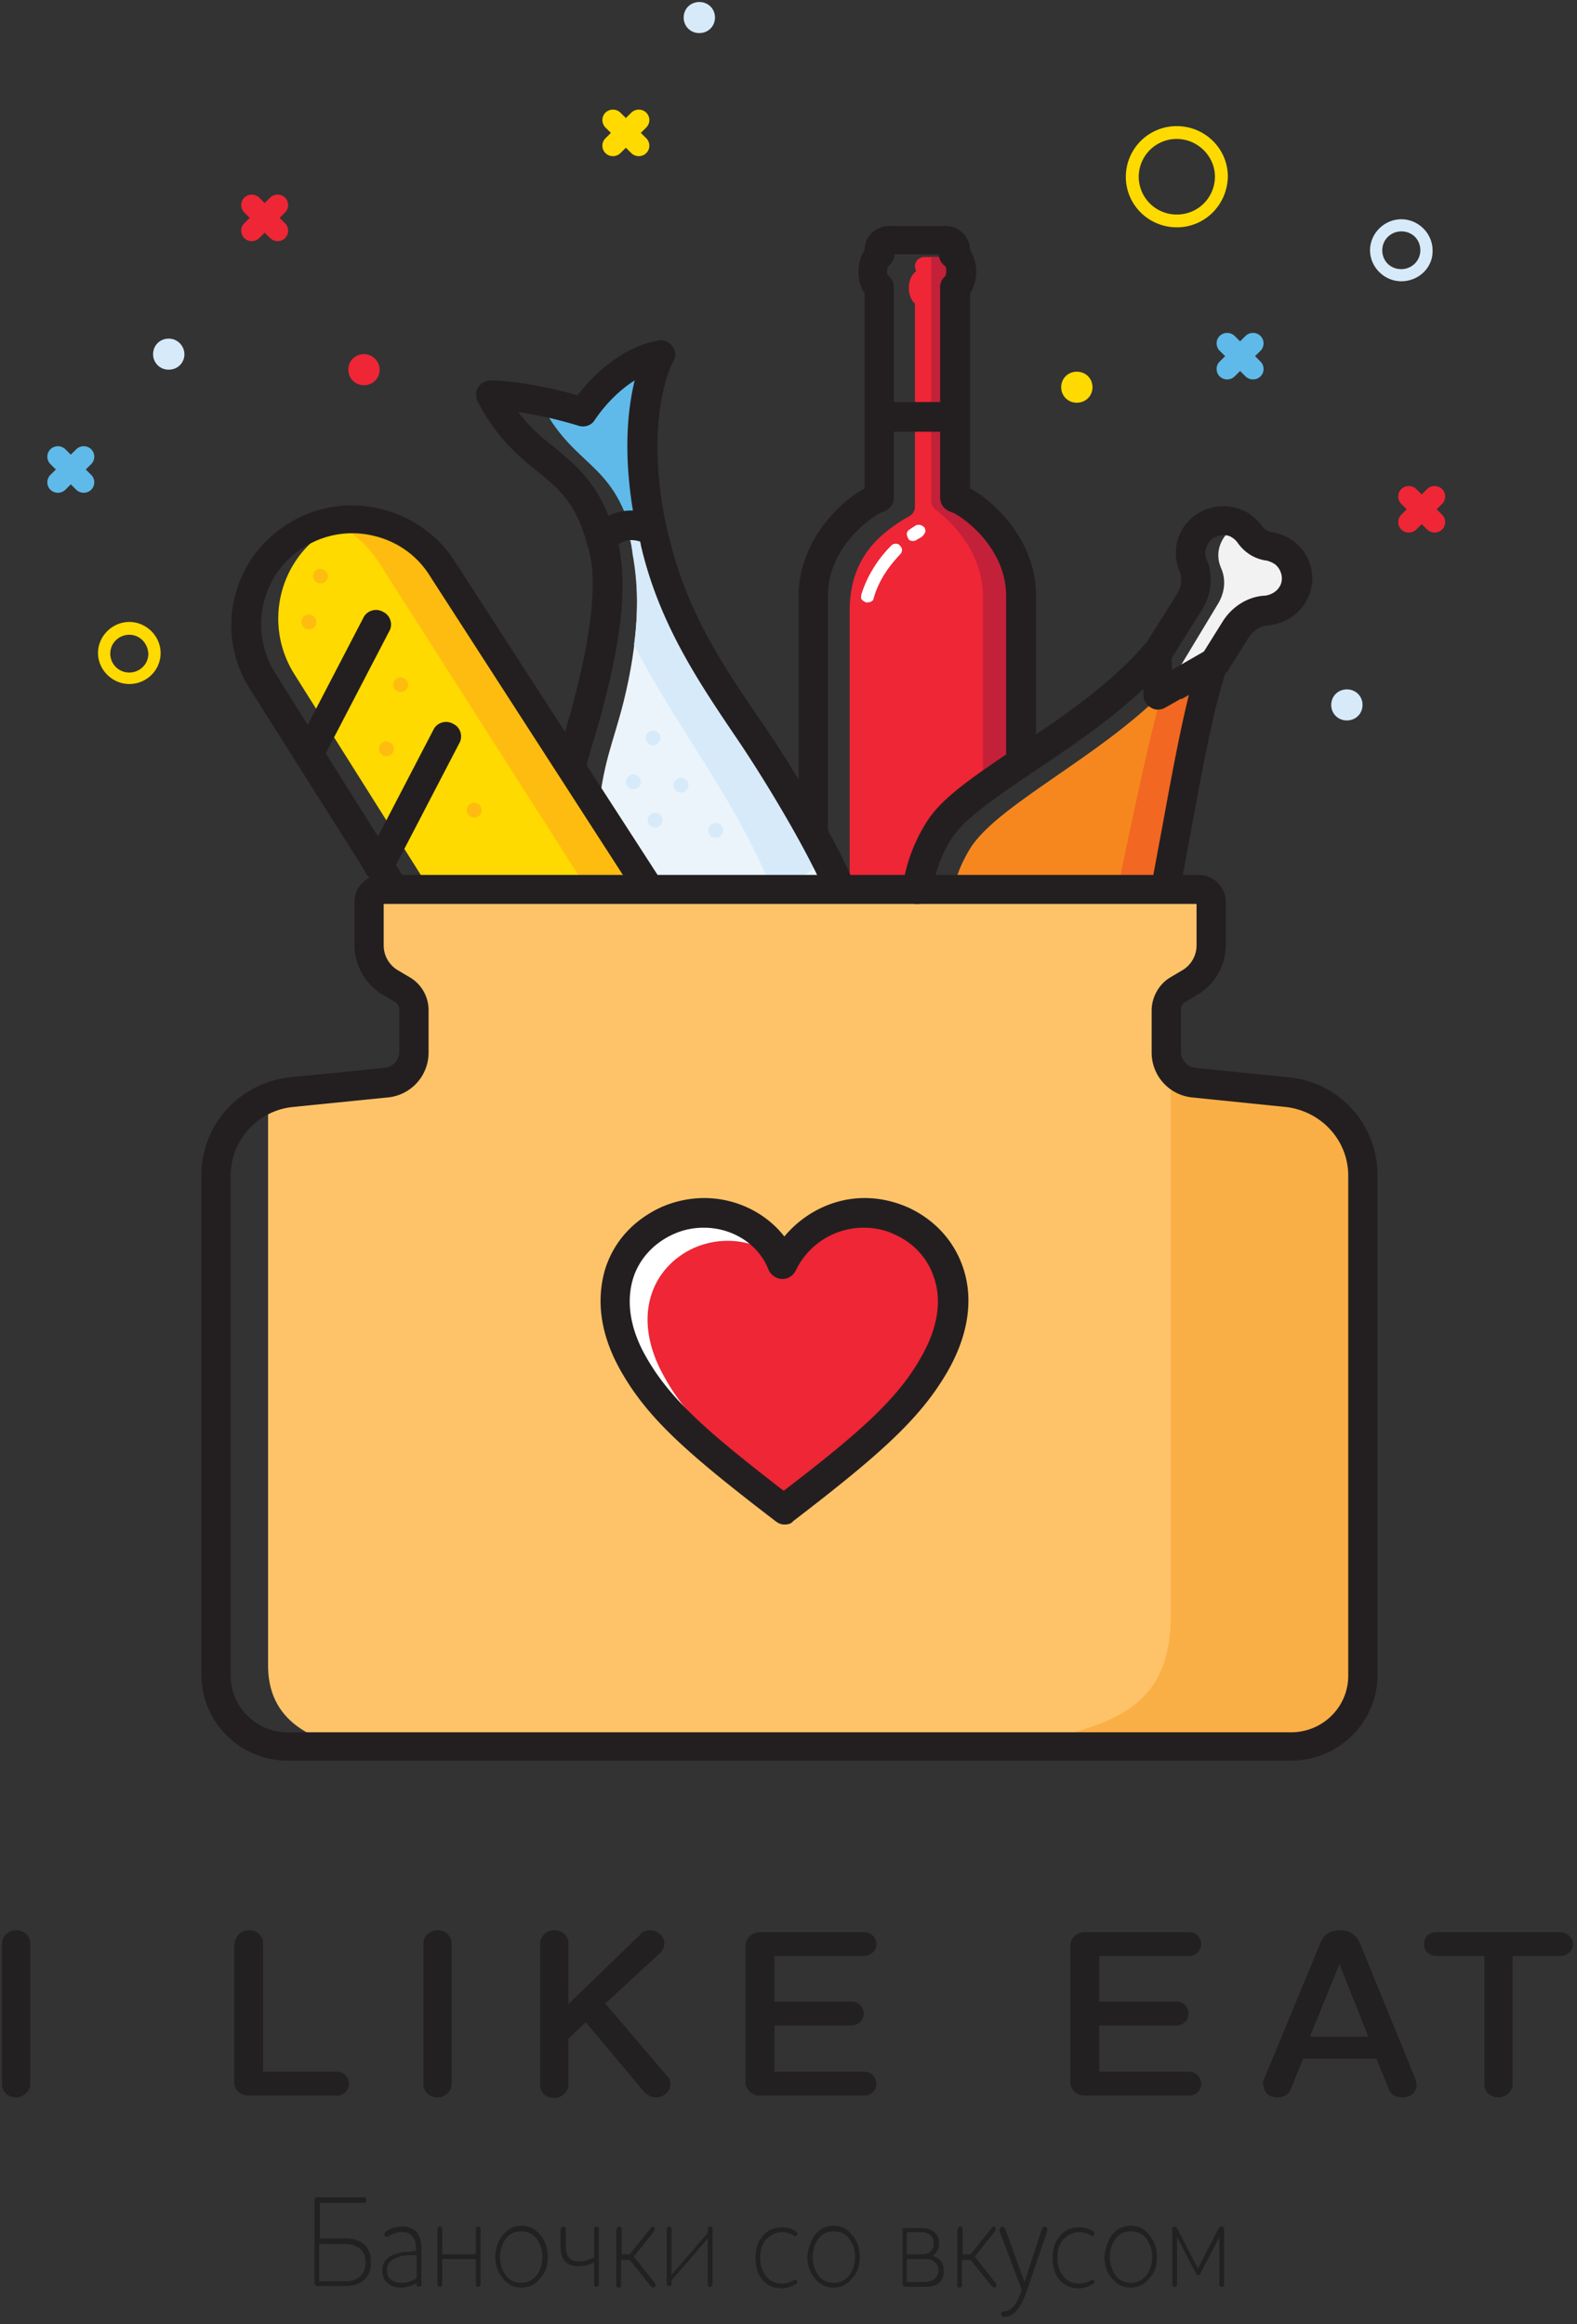 <svg width="112" height="165" xmlns="http://www.w3.org/2000/svg"><rect width="100%" height="100%" fill="#333333" stroke="none"/><g fill-rule="nonzero" fill="none"><g fill="#1E1C1C" fill-opacity=".8"><path d="M.143 137.978c0-.534.477-.934 1-.934.573 0 1.002.4 1.002.934v10c0 .489-.477.933-1.001.933-.572 0-1.001-.4-1.001-.933v-10zM16.68 137.978c0-.534.477-.934 1.002-.934.572 0 1 .4 1 .934v9.11h5.243c.477 0 .858.4.858.845 0 .49-.381.845-.858.845h-6.291c-.572 0-1-.445-1-.934v-9.866h.047zM30.073 137.978c0-.534.477-.934 1.001-.934.572 0 1 .4 1 .934v10c0 .489-.476.933-1 .933-.572 0-1-.4-1-.933v-10zM38.366 137.978c0-.534.477-.934 1-.934.573 0 1.002.4 1.002.934v4.31l5.1-4.932c.19-.223.428-.312.714-.312.524 0 1.001.445 1.001.934 0 .222-.095.444-.238.622l-3.956 3.644 4.432 5.2c.143.134.19.312.19.534 0 .489-.476.933-1 .933-.334 0-.62-.133-.905-.444l-4.1-4.89-1.238 1.156v3.29c0 .488-.477.933-1.001.933-.572 0-1.001-.4-1.001-.934v-10.044zM52.95 138.111c0-.489.476-.933 1-.933h7.436c.476 0 .857.4.857.844a.864.864 0 0 1-.857.845h-6.387v3.244h5.481c.477 0 .858.356.858.845 0 .488-.381.844-.858.844H55v3.289h6.386c.476 0 .857.4.857.844 0 .49-.38.845-.857.845H53.95c-.572 0-1.001-.445-1.001-.934v-9.733zM76.017 138.111c0-.489.477-.933 1-.933h7.436c.476 0 .858.4.858.844a.864.864 0 0 1-.858.845h-6.387v3.244h5.481c.477 0 .858.356.858.845 0 .488-.381.844-.858.844h-5.48v3.289h6.386c.476 0 .858.4.858.844 0 .49-.382.845-.858.845h-7.435c-.572 0-1.001-.445-1.001-.934v-9.733zM89.79 147.578l3.956-9.556c.239-.666.715-.978 1.43-.978.667 0 1.144.312 1.43.978l3.908 9.556c.048.178.095.355.095.444 0 .534-.429.89-1 .89-.525 0-.858-.223-1.001-.668l-.858-2.088h-5.195l-.858 2.088c-.143.445-.477.667-1 .667-.573 0-.954-.4-.954-.844-.095-.178-.048-.311.048-.49zm3.241-2.978h4.147l-2.05-5.156-2.097 5.156zM110.809 137.178c.476 0 .905.4.905.844 0 .445-.381.845-.905.845h-3.384v9.11c0 .49-.477.934-1.001.934-.572 0-1.001-.4-1.001-.933v-9.111h-3.432c-.476 0-.857-.356-.857-.845s.38-.844.857-.844h8.818z"/></g><g fill="#1E1C1C" fill-opacity=".8"><path d="M22.334 156.225c0-.113.096-.225.191-.225h3.343c.19 0 .19.394 0 .394h-3.152v2.531h1.815c.907 0 1.814.394 1.814 1.688 0 1.237-.86 1.687-1.814 1.687h-2.006c-.095 0-.19-.112-.19-.225v-5.85zm.382 5.738h1.815c.86 0 1.432-.45 1.432-1.35 0-.844-.573-1.294-1.48-1.294h-1.815v2.644h.048zM27.873 160.106c.143-.056.334-.112.525-.169.191-.056.382-.056.526-.056.143 0 .334-.056.62-.056v-.113c0-.393-.047-.73-.238-.9-.144-.225-.382-.337-.717-.337a1.72 1.72 0 0 0-.764.169c-.19.112-.334.168-.382.168-.047 0-.143-.056-.143-.168 0-.113.096-.225.334-.338.287-.169.621-.225 1.003-.225.43 0 .764.169 1.003.45.19.281.286.675.286 1.125v2.531c0 .225-.334.225-.334 0v-.112a2.004 2.004 0 0 1-1.146.337c-.62 0-1.29-.337-1.29-1.18 0-.563.24-.9.717-1.126zm.669 1.969c.382 0 .716-.112 1.05-.338v-1.63H28.924c-.287.055-.478.055-.717.168-.43.169-.716.394-.716.844-.048.675.43.956 1.05.956zM31.072 158.25c0-.225.335-.225.335 0v1.8h2.387v-1.8c0-.225.334-.225.334 0v3.938c0 .225-.334.225-.334 0v-1.8h-2.387v1.8c0 .225-.335.225-.335 0v-3.938zM35.704 158.7c.334-.45.812-.675 1.337-.675.573 0 1.003.225 1.337.675.334.394.525.9.525 1.519 0 .619-.143 1.125-.525 1.519-.334.45-.812.675-1.337.675a1.624 1.624 0 0 1-1.337-.675c-.334-.394-.525-.9-.525-1.52 0-.562.19-1.124.525-1.518zm.19 2.813c.287.393.67.562 1.1.562.477 0 .81-.169 1.145-.563.239-.337.382-.787.382-1.293 0-.506-.143-.9-.382-1.238-.286-.394-.668-.562-1.146-.562-.43 0-.812.168-1.098.562a2.188 2.188 0 0 0-.382 1.238c0 .506.143.956.382 1.294zM39.858 158.25c0-.225.334-.225.334 0v1.237c0 .732.287 1.07.908 1.07.382 0 .716-.113 1.098-.282v-2.025c0-.225.334-.225.334 0v3.938c0 .225-.334.225-.334 0v-1.575a2.519 2.519 0 0 1-1.146.28c-.812 0-1.242-.45-1.242-1.405v-1.238h.048zM43.821 158.25c0-.225.335-.225.335 0v1.8h.572l1.48-1.856c.048-.056.096-.113.144-.113.095 0 .143.057.143.169 0 .056-.048.112-.048.169l-1.432 1.8 1.48 1.856c.048.056.048.112.048.169 0 .112-.048.168-.143.168-.048 0-.096-.056-.191-.112l-1.48-1.856h-.621v1.8c0 .225-.334.225-.334 0v-3.994h.047zM47.355 158.25c0-.225.334-.225.334 0v3.263l2.578-2.982v-.281c0-.225.335-.225.335 0v3.938c0 .225-.335.225-.335 0v-3.263l-2.578 2.981v.225c0 .225-.334.225-.334 0v-3.881zM54.087 158.869c.335-.506.86-.731 1.433-.731.334 0 .62.056.907.225.143.056.191.112.191.225 0 .056-.048.168-.143.168-.048 0-.096-.056-.239-.112a1.668 1.668 0 0 0-.716-.169c-.43 0-.86.225-1.194.619-.239.337-.334.731-.334 1.181 0 .563.143 1.012.43 1.35.286.338.668.506 1.098.506.286 0 .525-.056.716-.169.143-.056.191-.112.239-.112.047 0 .143.056.143.169 0 .112-.048.112-.239.225-.239.112-.525.225-.86.225-.572 0-1.05-.225-1.384-.619-.334-.394-.477-.9-.477-1.575 0-.563.143-1.069.43-1.406zM57.86 158.7c.334-.45.811-.675 1.336-.675.573 0 1.003.225 1.337.675.335.394.526.9.526 1.519 0 .619-.144 1.125-.526 1.519-.334.45-.811.675-1.337.675a1.624 1.624 0 0 1-1.337-.675c-.334-.394-.525-.9-.525-1.52.048-.562.239-1.124.525-1.518zm.238 2.813c.287.393.669.562 1.098.562.478 0 .812-.169 1.146-.563.24-.337.382-.787.382-1.293 0-.506-.143-.9-.382-1.238-.286-.394-.668-.562-1.146-.562-.43 0-.811.168-1.098.562a2.188 2.188 0 0 0-.382 1.238c0 .506.143.956.382 1.294zM64.067 158.363c0-.113.048-.17.19-.17H65.5c.621 0 1.194.338 1.194 1.07 0 .393-.191.73-.477.9.525.112.811.506.811 1.068 0 .788-.525 1.125-1.241 1.125h-1.48c-.096 0-.191-.056-.191-.168v-3.825h-.048zm.334 1.687h1.146c.43 0 .764-.281.764-.787 0-.507-.382-.788-.86-.788h-1.05v1.575zm0 1.969h1.242c.573 0 1.002-.281 1.002-.844 0-.45-.334-.787-.86-.787h-1.384v1.63zM68.03 158.25c0-.225.334-.225.334 0v1.8h.573l1.48-1.856c.048-.056.096-.113.144-.113.095 0 .143.057.143.169 0 .056 0 .112-.048.169l-1.432 1.8 1.48 1.856c.048.056.048.112.048.169 0 .112-.048.168-.144.168-.047 0-.095-.056-.19-.112l-1.48-1.856h-.622v1.8c0 .225-.334.225-.334 0v-3.994h.048zM71.181 158.081c.096 0 .144.057.191.113l1.385 3.825L74 158.25c.047-.112.095-.169.19-.169.096 0 .192.057.192.225 0 .056 0 .113-.048.225l-1.385 4.05c-.43 1.238-.907 1.913-1.671 1.913-.239 0-.239-.394 0-.394.62 0 .955-.563 1.29-1.519l-1.529-4.05c-.048-.112-.048-.169-.048-.169 0-.168.096-.28.191-.28zM75.192 158.869c.335-.506.86-.731 1.433-.731.334 0 .62.056.907.225.143.056.191.112.191.225 0 .056-.048.168-.143.168-.048 0-.096-.056-.239-.112a1.668 1.668 0 0 0-.716-.169c-.43 0-.86.225-1.194.619-.239.337-.334.731-.334 1.181 0 .563.143 1.012.43 1.35.286.338.668.506 1.098.506.286 0 .525-.056.716-.169.143-.056.191-.112.239-.112.048 0 .143.056.143.169 0 .112-.048.112-.239.225-.238.112-.525.225-.86.225-.572 0-1.05-.225-1.384-.619-.334-.394-.477-.9-.477-1.575 0-.563.143-1.069.43-1.406zM78.964 158.7c.335-.45.812-.675 1.337-.675.573 0 1.003.225 1.337.675.335.394.526.9.526 1.519 0 .619-.144 1.125-.526 1.519-.334.45-.811.675-1.337.675a1.624 1.624 0 0 1-1.337-.675c-.334-.394-.525-.9-.525-1.52.048-.562.239-1.124.525-1.518zm.24 2.813c.286.393.668.562 1.097.562.478 0 .812-.169 1.146-.563.24-.337.382-.787.382-1.293 0-.506-.143-.9-.382-1.238-.286-.394-.668-.562-1.146-.562-.43 0-.811.168-1.098.562a2.188 2.188 0 0 0-.382 1.238c0 .506.143.956.382 1.294zM83.214 158.306c0-.112.096-.225.191-.225.048 0 .143.057.191.113l1.48 2.869 1.48-2.87c.048-.055.096-.112.192-.112.095 0 .19.057.19.225v3.881c0 .113-.047.17-.19.17-.096 0-.144-.057-.144-.17v-3.375s-.238.45-.668 1.294c-.43.844-.669 1.238-.669 1.294-.095.169-.238.169-.334 0l-1.337-2.588v3.375c0 .113-.048.17-.143.17-.096 0-.191-.057-.191-.17v-3.88h-.048z"/></g><path d="M59.618 62.787c-3.236-8.285-10.87-14.655-12.753-23.802-.049-.288-.097-.527-.145-.767-.532-.335.193-.91-.387-.814-.58.144-1.207.335-1.594.814.097.336.145.719.242 1.102.483 2.826.338 6.322-.677 10.44-.82 3.257-1.449 4.12-1.884 8.43l2.609 3.975 2.367.718 7.247.575 4.589-.144.386-.527z" fill="#EBF4FB"/><path d="M45.029 45.785c2.947 5.795 7.488 11.255 10.097 18.104l3.285-2.826c-3.14-8.285-9.71-12.93-11.546-22.078-.049-.288-.097-.527-.145-.767-.532-.335.193-.91-.387-.814-.531.144-1.207.383-1.594.862.097.336.145.719.193 1.102.339 1.868.435 3.975.097 6.417" fill="#D7EAF9"/><path d="M46.333 37.692c-1.546-8.286-.096-12.261 0-12.405-1.884.431-3.816 2.156-4.927 3.928-3.527-1.198-3.285-1.198-3.285-1.198 2.415 5.316 5.41 4.406 6.86 10.297l1.352-.622" fill="#5FBAE9"/><path d="M82.807 61.782l-4.01 1.772-1.45-.815-4.105.288-5.556.718c0-1.34.821-2.873 1.208-3.496 2.077-3.352 10.338-6.992 14.879-12.356l.097 1.676.048 1.245 1.208-.718c-1.015 3.927-1.546 7.902-2.32 11.686z" fill="#F6871F"/><path d="M85.464 49.33c-.097.287-.193.574-.242.862-1.11 3.831-1.642 7.806-2.367 11.59l-2.657 2.634-.87-1.054c.725-3.544 2.03-9.818 2.996-13.458l1.642-.287 1.111-.623c.194-.096.435.096.387.336" fill="#F26722"/><path d="M70.391 36.494c-.676-.67-1.304-1.005-1.594-1.101V20.45c.29-.24.435-.622.435-1.101 0-.288-.048-.91-.193-1.102h-3.382a.658.658 0 0 0-.676.67c0 .096.048.24.096.336-.29.191-.531.622-.531 1.197 0 .48.193.91.435 1.102v14.415a.763.763 0 0 1-.387.67c-2.367 1.342-4.251 3.162-4.251 6.754v19.3h4.976c.628-2.681 2.56-4.98 4.493-6.704 1.304-1.198 2.657-2.108 3.671-2.778V42.337c0-2.586-1.497-4.598-2.85-5.747-.097-.048-.193-.096-.242-.096z" fill="#EE2635"/><path d="M73.483 42.337V53.64s-1.69.862-3.671 2.394V42.337c0-2.873-1.884-5.029-3.334-6.13-.241-.144-.338-.431-.338-.718V18.247h2.899c.096.192.193.814.193 1.102 0 .479-.193.91-.435 1.101v14.943c.338.096.918.43 1.594.958.097.047.145.143.242.191 1.353 1.197 2.85 3.209 2.85 5.795" fill="#C3203A"/><path d="M41.986 63.554l-.677.335-6.473-.719-4.59-.478-6.038-9.579-3.285-5.22c-2.223-3.496-1.16-8.142 2.415-10.297.193-.096.387-.24.58-.335a6.855 6.855 0 0 1 2.319-.719 7.552 7.552 0 0 1 5.41 3.448l12.899 20.163.918 1.724-3.478 1.677z" fill="#FEDA00"/><path d="M45.657 62.308l-3.671 1.294v-.048L26.913 39.943a7.762 7.762 0 0 0-2.995-2.73l-1.015-.431c1.111-.336 2.223-.48 3.334-.288a7.552 7.552 0 0 1 5.41 3.449l12.899 20.162.918 1.725.193.478" fill="#FEBC11"/><path d="M86.623 46.36l1.933-2.634c.483-.766.966-.24 1.884-.287.82-.048 1.594-.527 1.932-1.341.435-.91.145-2.06-.628-2.682-.338-.288-.773-.431-1.16-.527-.53-.048-1.304-.91-1.739-1.102-.917-.43-1.159-.622-1.787.192-.58.718-.676 1.58-.338 2.347.386.862.241 1.82-.242 2.586l-2.947 4.885 1.401.24 1.691-1.677" fill="#F2F2F2"/><path d="M28.942 70.546c-1.594-.91-2.657-3.257-3.14-7.184H35.85l6.619.766h36.715c.145.096.87-1.532 0-.766 3.623-.479 5.893-.479 6.715 0 .628.383.628 1.676 0 3.831.29-.191-3.334 4.215-3.334 4.502l4.638 37.453c.145 8.38-6.667 15.23-15.073 15.23H40.585c-8.455 0-21.74 2.059-21.546-6.322v-39.8c5.99-1.245 9.082-1.82 9.275-1.723 2.029-3.113 2.222-5.125.628-5.987z" fill="#FEC369"/><path d="M94.256 78.448l-3.913-.91c-.145.096-3.43-.67-3.575-.766l-3.623-.431v38.027c.145 7.902-5.362 8.285-12.754 10.01h11.256c8.454 0 15.7.861 15.556-7.52v-32.71c-.097-.288-2.705-5.891-2.947-5.7z" fill="#FAAF46"/><path d="M55.705 107.184c5.846-4.502 8.793-6.992 10.677-10.297 2.657-4.646 1.062-8.62-2.32-10.153-3.14-1.437-6.907-.096-8.357 3.065-1.449-3.113-5.217-4.502-8.357-3.065-3.382 1.532-4.976 5.507-2.319 10.153 1.884 3.352 4.83 5.843 10.676 10.297" fill="#FFF"/><path d="M56.865 107.184c5.265-4.071 7.97-6.322 9.662-9.34 2.415-4.214.29-9.674-2.754-11.11-2.85-1.293-7.633 2.203-8.213 2.873-1.642-1.532-4.106-1.963-6.28-1.005-3.043 1.388-4.493 4.98-2.077 9.195 1.69 3.065 4.396 5.364 9.662 9.387" fill="#EE2635"/><path d="M50.005 87.165a5.16 5.16 0 0 0-2.222.479c-1.353.622-2.368 1.724-2.802 3.065-.532 1.676-.242 3.64.918 5.651 1.739 3.065 4.492 5.412 9.758 9.483 5.507-4.215 8.116-6.561 9.758-9.483 1.16-2.011 1.498-3.975.918-5.651-.434-1.341-1.4-2.443-2.802-3.065-.676-.336-1.449-.48-2.222-.48a5.344 5.344 0 0 0-4.782 3.018c-.194.383-.532.623-.967.623-.386 0-.773-.24-.966-.623-.676-1.82-2.56-3.017-4.59-3.017zm5.7 21.073c-.241 0-.434-.096-.628-.24-6.183-4.741-9.034-7.232-10.966-10.632-1.836-3.209-1.594-5.747-1.111-7.328.628-1.915 1.98-3.4 3.913-4.31a7.636 7.636 0 0 1 3.092-.67c2.222 0 4.348 1.005 5.7 2.73 1.401-1.677 3.479-2.73 5.7-2.73 1.064 0 2.126.239 3.093.67 1.884.862 3.285 2.395 3.913 4.31.531 1.58.724 4.12-1.111 7.328-1.933 3.352-4.783 5.89-10.967 10.632-.145.192-.386.24-.628.24zM45.415 63.075c-.338 0-.676-.192-.87-.48L30.537 40.9c-.918-1.484-2.367-2.49-4.058-2.873a6.448 6.448 0 0 0-4.879.814c-3.043 1.868-3.961 5.89-2.077 8.908l9.372 14.895c.29.479-.145.622-.628.958-.483.287-1.16.143-1.45-.336l-9.082-14.368c-2.512-3.975-1.304-9.243 2.754-11.733a8.53 8.53 0 0 1 6.473-1.054c2.223.527 4.155 1.868 5.363 3.784l14.686 22.7c.29.48-.483.097-1.015.384-.193.048-.386.096-.58.096" fill="#231F20"/><path d="M21.937 54.55a1.73 1.73 0 0 1-.483-.096.986.986 0 0 1-.435-1.389l4.783-9.195c.241-.527.918-.719 1.4-.431.532.24.726.91.436 1.389l-4.783 9.195a1.037 1.037 0 0 1-.918.527M26.913 62.5a1.73 1.73 0 0 1-.483-.096.986.986 0 0 1-.435-1.389l4.783-9.195c.241-.527.918-.718 1.4-.431.532.24.725.91.436 1.389l-4.783 9.195c-.145.288-.531.527-.918.527M59.473 63.745c-.386 0-.773-.24-.966-.622-1.497-3.305-4.203-7.759-6.038-10.489-2.754-4.07-5.653-8.285-6.957-13.937 0-.095-.048-.191-.048-.287a1.79 1.79 0 0 0-.87-.048c-.241.048-.435.144-.676.287.048.144.096.336.096.527.87 4.358-1.256 11.447-2.077 14.129-.096.383-.241.766-.241.862-.049.526-.483.91-1.063.91s-1.063-.48-1.063-1.054c0-.24.048-.431.338-1.341.773-2.538 2.754-9.243 2.03-13.123-.097-.383-.146-.718-.242-1.005-.097-.336 0-.67.241-.958.58-.67 1.353-1.102 2.222-1.293.918-.144 1.836 0 2.657.43.29.144.484.384.532.72.048.239.096.478.193.765 1.256 5.269 3.865 9.148 6.667 13.219 1.932 2.825 4.686 7.327 6.232 10.776.241.526 0 1.15-.532 1.389-.145.047-.435-.719-.58-.719" fill="#231F20"/><path d="M42.71 39.368c-.435 0-.87-.288-1.014-.766-.822-2.922-2.03-3.928-3.575-5.173-1.353-1.101-2.85-2.347-4.203-4.933-.145-.335-.145-.718.048-1.006.193-.287.532-.479.918-.479.097 0 2.416 0 6.135 1.054.967-1.245 2.995-3.4 5.7-3.88.436-.095.822.097 1.064.432a.928.928 0 0 1 0 1.101c-.097.192-2.078 4.023-.435 11.782a1.075 1.075 0 0 1-.821 1.245 1.084 1.084 0 0 1-1.256-.814c-1.112-5.172-.725-8.764-.194-10.92-1.16.719-2.174 1.82-2.85 2.826-.241.383-.725.527-1.16.383-1.738-.527-3.188-.814-4.25-.958.869 1.15 1.739 1.868 2.608 2.539 1.594 1.34 3.285 2.682 4.251 6.226.145.575-.193 1.101-.724 1.293-.049.048-.145.048-.242.048" fill="#231F20"/><path d="M42.71 39.368c-.241 0-.483-.096-.724-.288a1.051 1.051 0 0 1-.097-1.484c.628-.67 1.353-1.102 2.222-1.245.87-.192 1.788 0 2.657.43.532.288.725.91.435 1.39-.29.526-.918.718-1.401.43-.435-.239-.87-.287-1.304-.239-.387.096-.725.287-1.063.623-.145.24-.435.383-.725.383M86.188 48.132a.98.98 0 0 1-.531-.143c-.483-.288-.628-.958-.338-1.437l1.497-2.395c.677-1.101 1.836-1.82 3.044-1.868.338-.048.821-.24 1.063-.718.241-.479.096-1.102-.338-1.485a1.838 1.838 0 0 0-.628-.287c-.822-.096-1.595-.575-2.078-1.293a1.508 1.508 0 0 0-.531-.431c-.483-.192-1.111-.048-1.45.383-.29.383-.386.862-.193 1.293.483 1.101.338 2.442-.338 3.544l-2.319 3.688c-.29.479-.966.622-1.449.335-.483-.287-.628-.958-.338-1.437l2.319-3.688c.338-.526.386-1.149.193-1.628a3.333 3.333 0 0 1 .483-3.4 3.447 3.447 0 0 1 3.961-.958c.58.24 1.063.67 1.45 1.197.145.192.386.335.628.383a3.563 3.563 0 0 1 1.69.719 3.294 3.294 0 0 1 .918 3.927 3.454 3.454 0 0 1-2.85 1.964c-.531.047-1.063.383-1.4.91L87.154 47.7c-.242.24-.628.431-.967.431" fill="#231F20"/><path d="M83.193 46.408c0 .096 0 .192-.048.287 0-.095.048-.191.048-.287zm-18.02 17.768h-.144c-.58-.048-.966-.574-.918-1.15.242-2.106 1.208-4.022 1.98-5.076 1.16-1.58 3.479-3.113 6.184-4.933 3.092-2.06 6.57-4.406 8.986-7.232l.145-.143c.29-.288.724-.383 1.11-.24.387.144.629.527.677.91l.049 1.245 2.415-1.388c.386-.192.87-.192 1.16.095.29.288.483.719.338 1.15-1.063 3.113-1.884 7.95-2.61 11.781-.24 1.341-.482 2.587-.675 3.688-.097.575-.677.91-1.208.814-.58-.095-.918-.67-.821-1.197.193-1.054.434-2.347.676-3.64.58-3.16 1.208-6.657 1.932-9.578l-1.69.957c-.339.192-.725.192-1.015 0a1.008 1.008 0 0 1-.531-.862v-.479c-2.368 2.251-5.17 4.12-7.73 5.843-2.415 1.629-4.686 3.161-5.652 4.454-.628.815-1.401 2.347-1.594 4.071-.097.527-.532.91-1.063.91z" fill="#231F20"/><path d="M57.783 60.249c-.58 0-1.063-.479-1.063-1.054V42.29c0-3.831 2.898-6.657 4.686-7.615v-13.84c-.29-.432-.435-.959-.435-1.533 0-.575.145-1.102.435-1.533 0-.958.773-1.724 1.739-1.724h4.01c.966 0 1.739.766 1.739 1.724.29.431.435.958.435 1.533 0 .574-.145 1.101-.435 1.532v13.841c1.787.958 4.686 3.736 4.686 7.615v11.686c0 .575-.483 1.054-1.063 1.054s-1.063-.48-1.063-1.054V42.29c0-3.544-3.333-5.795-3.913-5.938-.435-.144-.773-.527-.773-1.006V20.402c0-.335.145-.622.387-.814 0 0 .048-.144.048-.335 0-.192-.048-.287-.048-.335a1.068 1.068 0 0 1-.484-.862h-3.14c0 .335-.193.67-.483.862 0 .048-.048.143-.048.335 0 .191.048.287.097.335.241.192.386.479.386.814v14.943c0 .479-.338.862-.773 1.006-.58.143-3.913 2.394-3.913 5.938v16.906c.048.623-.435 1.054-1.014 1.054" fill="#231F20"/><path d="M67.251 30.651h-4.203c-.58 0-1.062-.479-1.062-1.053 0-.575.483-1.054 1.062-1.054h4.203c.58 0 1.063.479 1.063 1.054 0 .574-.483 1.053-1.063 1.053" fill="#231F20"/><path d="M23.29 40.9a.534.534 0 0 1-.532.527.534.534 0 0 1-.53-.527c0-.287.24-.526.53-.526.29.047.532.239.532.526M22.469 44.157a.534.534 0 0 1-.532.527.534.534 0 0 1-.531-.527c0-.287.241-.527.531-.527.29 0 .532.24.532.527M28.99 48.611a.534.534 0 0 1-.531.527.534.534 0 0 1-.531-.527c0-.287.241-.527.53-.527.29.048.532.24.532.527M27.976 53.16a.534.534 0 0 1-.532.528.534.534 0 0 1-.531-.527c0-.287.242-.527.531-.527.29.048.532.24.532.527M34.208 57.52a.534.534 0 0 1-.532.526.534.534 0 0 1-.531-.527c0-.287.241-.527.531-.527.29 0 .532.24.532.527" fill="#FEBC11"/><path d="M46.913 52.395a.534.534 0 0 1-.531.526.534.534 0 0 1-.532-.526c0-.288.242-.527.532-.527.29 0 .531.24.531.527" fill="#D7EAF9"/><path d="M26.961 26.245c0 .623-.483 1.102-1.11 1.102a1.089 1.089 0 0 1-1.112-1.102c0-.622.483-1.101 1.111-1.101s1.111.526 1.111 1.101" fill="#EE2635"/><path d="M13.097 25.144c0 .622-.483 1.101-1.111 1.101a1.089 1.089 0 0 1-1.112-1.101c0-.623.483-1.102 1.112-1.102.628 0 1.11.527 1.11 1.102" fill="#D7EAF9"/><path d="M77.59 27.49c0 .623-.484 1.102-1.112 1.102a1.089 1.089 0 0 1-1.11-1.102c0-.622.482-1.101 1.11-1.101.628 0 1.111.479 1.111 1.101" fill="#FEDA00"/><path d="M50.778 1.245c0 .623-.483 1.102-1.111 1.102a1.089 1.089 0 0 1-1.111-1.102c0-.622.483-1.101 1.11-1.101.629 0 1.112.479 1.112 1.101M96.768 50.048c0 .622-.483 1.101-1.111 1.101a1.089 1.089 0 0 1-1.111-1.101c0-.623.483-1.102 1.111-1.102s1.111.48 1.111 1.102M45.512 55.508a.534.534 0 0 1-.531.526.534.534 0 0 1-.532-.526c0-.288.242-.527.532-.527.29 0 .531.24.531.527M48.894 55.747a.534.534 0 0 1-.532.527.534.534 0 0 1-.531-.527c0-.287.241-.527.531-.527.29 0 .532.24.532.527M47.058 58.238a.534.534 0 0 1-.531.526.534.534 0 0 1-.532-.526c0-.288.242-.527.532-.527.29 0 .531.24.531.527M51.357 58.956a.534.534 0 0 1-.53.527.534.534 0 0 1-.532-.527c0-.287.241-.527.531-.527.29 0 .531.24.531.527" fill="#D7EAF9"/><path d="M89.522 25.67l-.387-.383.387-.383a.747.747 0 0 0 0-1.053.763.763 0 0 0-1.063 0l-.387.383-.386-.383a.763.763 0 0 0-1.063 0 .747.747 0 0 0 0 1.053l.387.383-.387.383a.747.747 0 0 0 0 1.054.763.763 0 0 0 1.063 0l.386-.383.387.383a.763.763 0 0 0 1.063 0 .747.747 0 0 0 0-1.054" fill="#5FBAE9"/><path d="M45.899 9.818l-.387-.383.387-.383a.747.747 0 0 0 0-1.054.763.763 0 0 0-1.063 0l-.387.383-.386-.383a.763.763 0 0 0-1.063 0 .747.747 0 0 0 0 1.054l.386.383-.386.383a.747.747 0 0 0 0 1.054.763.763 0 0 0 1.063 0l.386-.383.387.383a.763.763 0 0 0 1.063 0 .747.747 0 0 0 0-1.054" fill="#FEDA00"/><path d="M20.246 15.852l-.386-.383.386-.383a.747.747 0 0 0 0-1.053.763.763 0 0 0-1.062 0l-.387.383-.386-.383a.763.763 0 0 0-1.063 0 .747.747 0 0 0 0 1.053l.386.383-.386.383a.747.747 0 0 0 0 1.054.763.763 0 0 0 1.063 0l.386-.383.387.383a.763.763 0 0 0 1.062 0 .747.747 0 0 0 0-1.054M102.42 36.542l-.386-.383.386-.383a.747.747 0 0 0 0-1.054.763.763 0 0 0-1.063 0l-.386.383-.386-.383a.763.763 0 0 0-1.063 0 .747.747 0 0 0 0 1.054l.386.383-.386.383a.747.747 0 0 0 0 1.054.763.763 0 0 0 1.063 0l.386-.383.386.383a.763.763 0 0 0 1.063 0 .747.747 0 0 0 0-1.054" fill="#EE2635"/><path d="M6.478 33.716l-.386-.383.386-.383a.747.747 0 0 0 0-1.053.763.763 0 0 0-1.063 0l-.386.383-.386-.383a.763.763 0 0 0-1.063 0 .747.747 0 0 0 0 1.053l.386.383-.386.383a.747.747 0 0 0 0 1.054.763.763 0 0 0 1.063 0l.386-.383.386.383a.763.763 0 0 0 1.063 0 .747.747 0 0 0 0-1.054" fill="#5FBAE9"/><path d="M83.58 9.866a2.69 2.69 0 0 0-2.706 2.682 2.69 2.69 0 0 0 2.706 2.682 2.69 2.69 0 0 0 2.705-2.682c0-1.485-1.256-2.682-2.705-2.682zm0 6.274c-1.981 0-3.623-1.58-3.623-3.592a3.603 3.603 0 0 1 3.623-3.592c1.98 0 3.623 1.58 3.623 3.592-.048 2.011-1.643 3.592-3.623 3.592zM9.184 45.067c-.725 0-1.353.575-1.353 1.341 0 .718.58 1.341 1.353 1.341.724 0 1.352-.575 1.352-1.341-.048-.766-.628-1.341-1.352-1.341zm0 3.496c-1.208 0-2.223-1.006-2.223-2.203 0-1.197 1.015-2.203 2.223-2.203 1.207 0 2.222 1.006 2.222 2.203 0 1.245-1.015 2.203-2.222 2.203z" fill="#FEDA00"/><path d="M99.522 16.427c-.725 0-1.353.575-1.353 1.341s.58 1.341 1.353 1.341c.724 0 1.352-.575 1.352-1.34 0-.767-.58-1.342-1.352-1.342zm0 3.544c-1.208 0-2.222-1.005-2.222-2.203 0-1.197 1.014-2.203 2.222-2.203 1.207 0 2.222 1.006 2.222 2.203.048 1.198-.966 2.203-2.222 2.203z" fill="#D7EAF9"/><path d="M61.647 42.768h-.145c-.096-.048-.193-.096-.29-.191-.096-.096-.048-.24-.048-.336.483-1.58 1.401-2.777 2.126-3.496a.44.44 0 0 1 .338-.143c.097 0 .242.047.29.143.193.192.193.431 0 .623-.628.67-1.498 1.724-1.884 3.16 0 .097-.193.24-.387.24M64.836 38.41c-.145 0-.29-.048-.338-.192-.049-.095-.097-.191-.097-.335 0-.096.097-.24.193-.287l.435-.288c.097-.047.145-.047.242-.047.144 0 .29.095.386.191.048.096.097.24.048.335-.048.096-.096.192-.193.288-.097.095-.241.143-.386.24-.145.095-.242.095-.29.095" fill="#FFF"/><path d="M91.696 125H20.44c-3.382 0-6.136-2.73-6.136-6.082V83.429c0-3.592 2.706-6.561 6.329-6.944l6.667-.67a1.154 1.154 0 0 0 1.062-1.15v-2.97a.664.664 0 0 0-.338-.574l-.724-.431a4.141 4.141 0 0 1-2.126-3.64v-3.017a1.93 1.93 0 0 1 1.932-1.916h58.02a1.93 1.93 0 0 1 1.932 1.916v3.065a4.122 4.122 0 0 1-2.126 3.592l-.724.43a.664.664 0 0 0-.338.575v2.97c0 .574.434 1.101 1.062 1.15l6.57.67a6.954 6.954 0 0 1 6.329 6.944v35.489c0 3.352-2.754 6.082-6.135 6.082zM27.25 64.224v2.874a2.05 2.05 0 0 0 1.063 1.82l.725.43a2.714 2.714 0 0 1 1.4 2.395v2.97a3.2 3.2 0 0 1-2.946 3.208l-6.667.671a4.908 4.908 0 0 0-4.444 4.885v35.489c0 2.203 1.787 4.023 4.058 4.023h71.256c2.222 0 4.058-1.773 4.058-4.023V83.477c0-2.538-1.933-4.598-4.445-4.885l-6.57-.67a3.2 3.2 0 0 1-2.947-3.21v-2.969c0-.958.532-1.915 1.401-2.394l.725-.431a2.05 2.05 0 0 0 1.063-1.82v-2.922H27.25v.048z" fill="#231F20"/></g></svg>